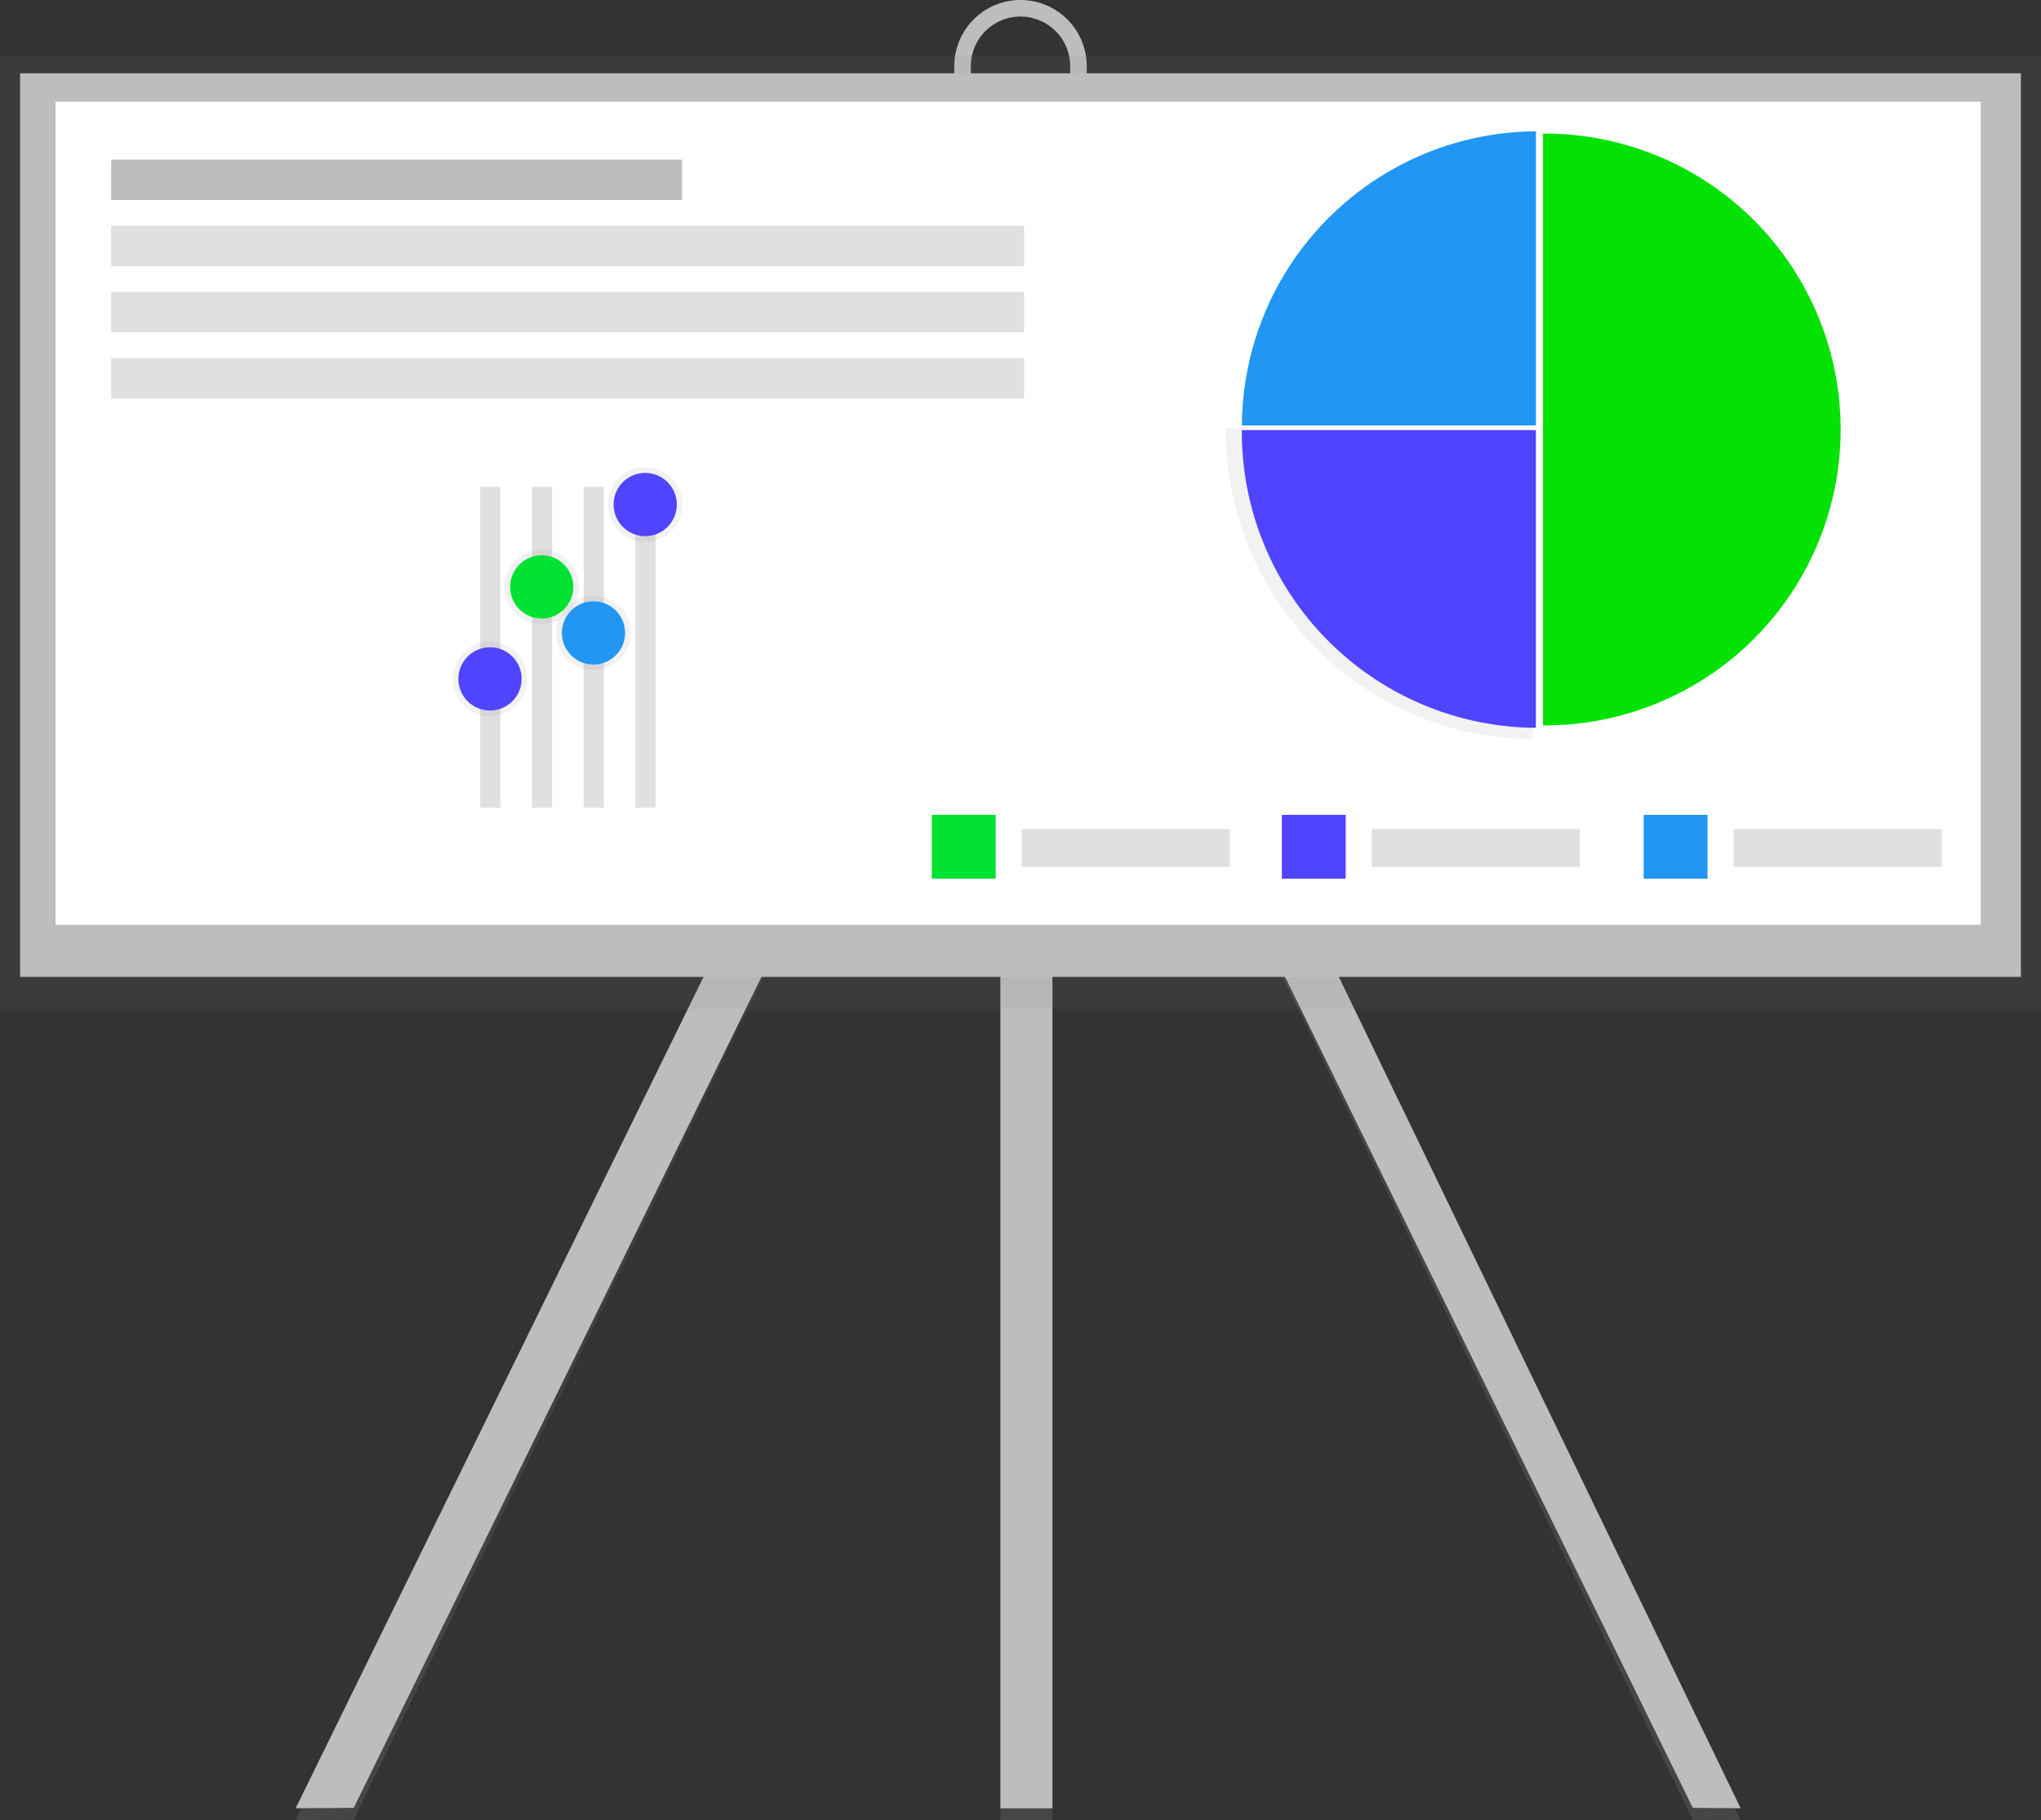 <svg width="863" height="769.5" xmlns="http://www.w3.org/2000/svg" xmlns:xlink="http://www.w3.org/1999/xlink">
 <rect width="100%" height="100%" fill="#333333" stroke="none"/>
 <defs>
  <linearGradient id="4d7d6e59-78ed-4d57-a529-1eaaceade2ae" x1="0.5" y1="1" x2="0.5" y2="0">
   <stop offset="0" stop-color="gray" stop-opacity="0.25"/>
   <stop offset="0.54" stop-color="gray" stop-opacity="0.12"/>
   <stop offset="1" stop-color="gray" stop-opacity="0.1"/>
  </linearGradient>
  <linearGradient id="9d815349-9c86-443c-8ccb-e4f40929397c" x1="583.59" x2="583.59" y2="175.12" xlink:href="#4d7d6e59-78ed-4d57-a529-1eaaceade2ae"/>
  <linearGradient id="4cdc3fff-77bb-4bd8-8d4b-e4a0e24ac1ff" x1="434" x2="434" y2="118.5" xlink:href="#4d7d6e59-78ed-4d57-a529-1eaaceade2ae"/>
  <linearGradient id="d789edb2-9260-4fe7-9b2e-c8d2cf1c50eb" x1="431.5" y1="426.5" x2="431.5" y2="23.5" xlink:href="#4d7d6e59-78ed-4d57-a529-1eaaceade2ae"/>
  <linearGradient id="d05d60f3-4487-4cf0-bc48-be0df6e13883" x1="751.69" y1="377.75" x2="751.69" y2="246.43" xlink:href="#4d7d6e59-78ed-4d57-a529-1eaaceade2ae"/>
  <linearGradient id="36694125-ef38-4129-b005-f3dbdd12d1fe" x1="415.98" y1="335.24" x2="415.98" y2="303.64" gradientTransform="translate(-112.25 703) rotate(-90)" xlink:href="#4d7d6e59-78ed-4d57-a529-1eaaceade2ae"/>
  <linearGradient id="dc57276c-937a-4b5a-afe2-156d6e915e6b" x1="454.87" y1="357.11" x2="454.87" y2="325.52" gradientTransform="translate(-112.25 703) rotate(-90)" xlink:href="#4d7d6e59-78ed-4d57-a529-1eaaceade2ae"/>
  <linearGradient id="c93c7978-2b82-4fa6-8ff4-005d931a190d" x1="435.42" y1="378.98" x2="435.42" y2="347.39" gradientTransform="translate(-112.25 703) rotate(-90)" xlink:href="#4d7d6e59-78ed-4d57-a529-1eaaceade2ae"/>
  <linearGradient id="28ebadfe-69e4-4a26-9b70-9789031661f3" x1="489.7" y1="400.86" x2="489.7" y2="369.26" gradientTransform="translate(-112.25 703) rotate(-90)" xlink:href="#4d7d6e59-78ed-4d57-a529-1eaaceade2ae"/>
 </defs>
 <title>statistics</title>
 <g>
  <title>background</title>
  <rect x="-1" y="-1" width="865" height="771.5" id="canvas_background" fill="none"/>
 </g>
 <g>
  <title>Layer 1</title>
  <polygon points="149.58 769.31 125 769.5 414.42 175.12 434.17 184.89 149.58 769.31" fill="url(#4d7d6e59-78ed-4d57-a529-1eaaceade2ae)" id="svg_1"/>
  <polygon points="715.76 769.31 736 769.5 450.92 175.12 431.17 184.89 715.76 769.31" fill="url(#9d815349-9c86-443c-8ccb-e4f40929397c)" id="svg_2"/>
  <rect x="423" y="118.5" width="22" height="651" fill="url(#4cdc3fff-77bb-4bd8-8d4b-e4a0e24ac1ff)" id="svg_3"/>
  <polygon points="149.58 764.31 125 764.5 414.42 174.69 434.17 184.38 149.58 764.31" fill="#bdbdbd" id="svg_4"/>
  <polygon points="715.76 764.31 736 764.5 450.92 174.69 431.17 184.38 715.76 764.31" fill="#bdbdbd" id="svg_5"/>
  <rect x="423" y="118.5" width="22" height="646" fill="#bdbdbd" id="svg_6"/>
  <path d="m431.5,66a28,28 0 0 1 -28,-28l0,-10a28,28 0 0 1 56,0l0,10a28,28 0 0 1 -28,28zm0,-59a21,21 0 0 0 -21,21l0,10a21,21 0 0 0 42,0l0,-10a21,21 0 0 0 -21,-21z" fill="#bdbdbd" id="svg_7"/>
  <rect y="23.5" width="863" height="403" fill="url(#d789edb2-9260-4fe7-9b2e-c8d2cf1c50eb)" id="svg_8"/>
  <rect x="8.5" y="31" width="846" height="382" fill="#bdbdbd" id="svg_9"/>
  <rect x="23.5" y="43" width="814" height="348" fill="#fff" id="svg_10"/>
  <path d="m653.19,56.5l-0.75,0l0,250.18l0.75,0a125.1,125.1 0 1 0 0,-250.2l0,0.02z" fill="#03e202" id="svg_11"/>
  <path d="m649.44,55.52a125.08,125.08 0 0 0 -124.33,124.33l124.33,0l0,-124.33z" fill="#2196f3" id="svg_12"/>
  <path d="m518.33,181.18c0,0.26 0,0.52 0,0.79a130.54,130.54 0 0 0 129.74,130.53l0,-131.32l-129.74,0z" fill="url(#d05d60f3-4487-4cf0-bc48-be0df6e13883)" id="svg_13"/>
  <path d="m525.09,181.86c0,0.25 0,0.5 0,0.75a125.09,125.09 0 0 0 124.33,125.09l0,-125.84l-124.33,0z" fill="#4f44ff" id="svg_14"/>
  <rect x="47" y="67.5" width="241.4" height="17.08" fill="#bdbdbd" id="svg_15"/>
  <rect x="47" y="95.45" width="386" height="17.08" fill="#e0e0e0" id="svg_16"/>
  <rect x="47" y="123.4" width="386" height="17.08" fill="#e0e0e0" id="svg_17"/>
  <rect x="47" y="151.36" width="386" height="17.08" fill="#e0e0e0" id="svg_18"/>
  <rect x="695" y="344.5" width="27" height="27" fill="#2196f3" id="svg_19"/>
  <rect x="733" y="350.5" width="88" height="16" fill="#e0e0e0" id="svg_20"/>
  <rect x="542" y="344.5" width="27" height="27" fill="#4f44ff" id="svg_21"/>
  <rect x="580" y="350.5" width="88" height="16" fill="#e0e0e0" id="svg_22"/>
  <rect x="394" y="344.5" width="27" height="27" fill="#02e232" id="svg_23"/>
  <rect x="432" y="350.5" width="88" height="16" fill="#e0e0e0" id="svg_24"/>
  <rect x="203.05" y="205.8" width="8.51" height="135.7" fill="#e0e0e0" id="svg_25"/>
  <rect x="224.92" y="205.8" width="8.51" height="135.7" fill="#e0e0e0" id="svg_26"/>
  <rect x="246.8" y="205.8" width="8.51" height="135.7" fill="#e0e0e0" id="svg_27"/>
  <rect x="268.67" y="205.8" width="8.51" height="135.7" fill="#e0e0e0" id="svg_28"/>
  <circle cx="207.19" cy="287.02" r="15.8" fill="url(#36694125-ef38-4129-b005-f3dbdd12d1fe)" id="svg_29"/>
  <circle cx="229.06" cy="248.13" r="15.8" fill="url(#dc57276c-937a-4b5a-afe2-156d6e915e6b)" id="svg_30"/>
  <circle cx="250.94" cy="267.58" r="15.8" fill="url(#c93c7978-2b82-4fa6-8ff4-005d931a190d)" id="svg_31"/>
  <circle cx="272.81" cy="213.3" r="15.8" fill="url(#28ebadfe-69e4-4a26-9b70-9789031661f3)" id="svg_32"/>
  <circle cx="207.19" cy="287.02" r="13.37" fill="#4f44ff" id="svg_33"/>
  <circle cx="229.06" cy="248.13" r="13.37" fill="#02e232" id="svg_34"/>
  <circle cx="250.94" cy="267.58" r="13.37" fill="#2196f3" id="svg_35"/>
  <circle cx="272.81" cy="213.3" r="13.37" fill="#4f44ff" id="svg_36"/>
 </g>
</svg>